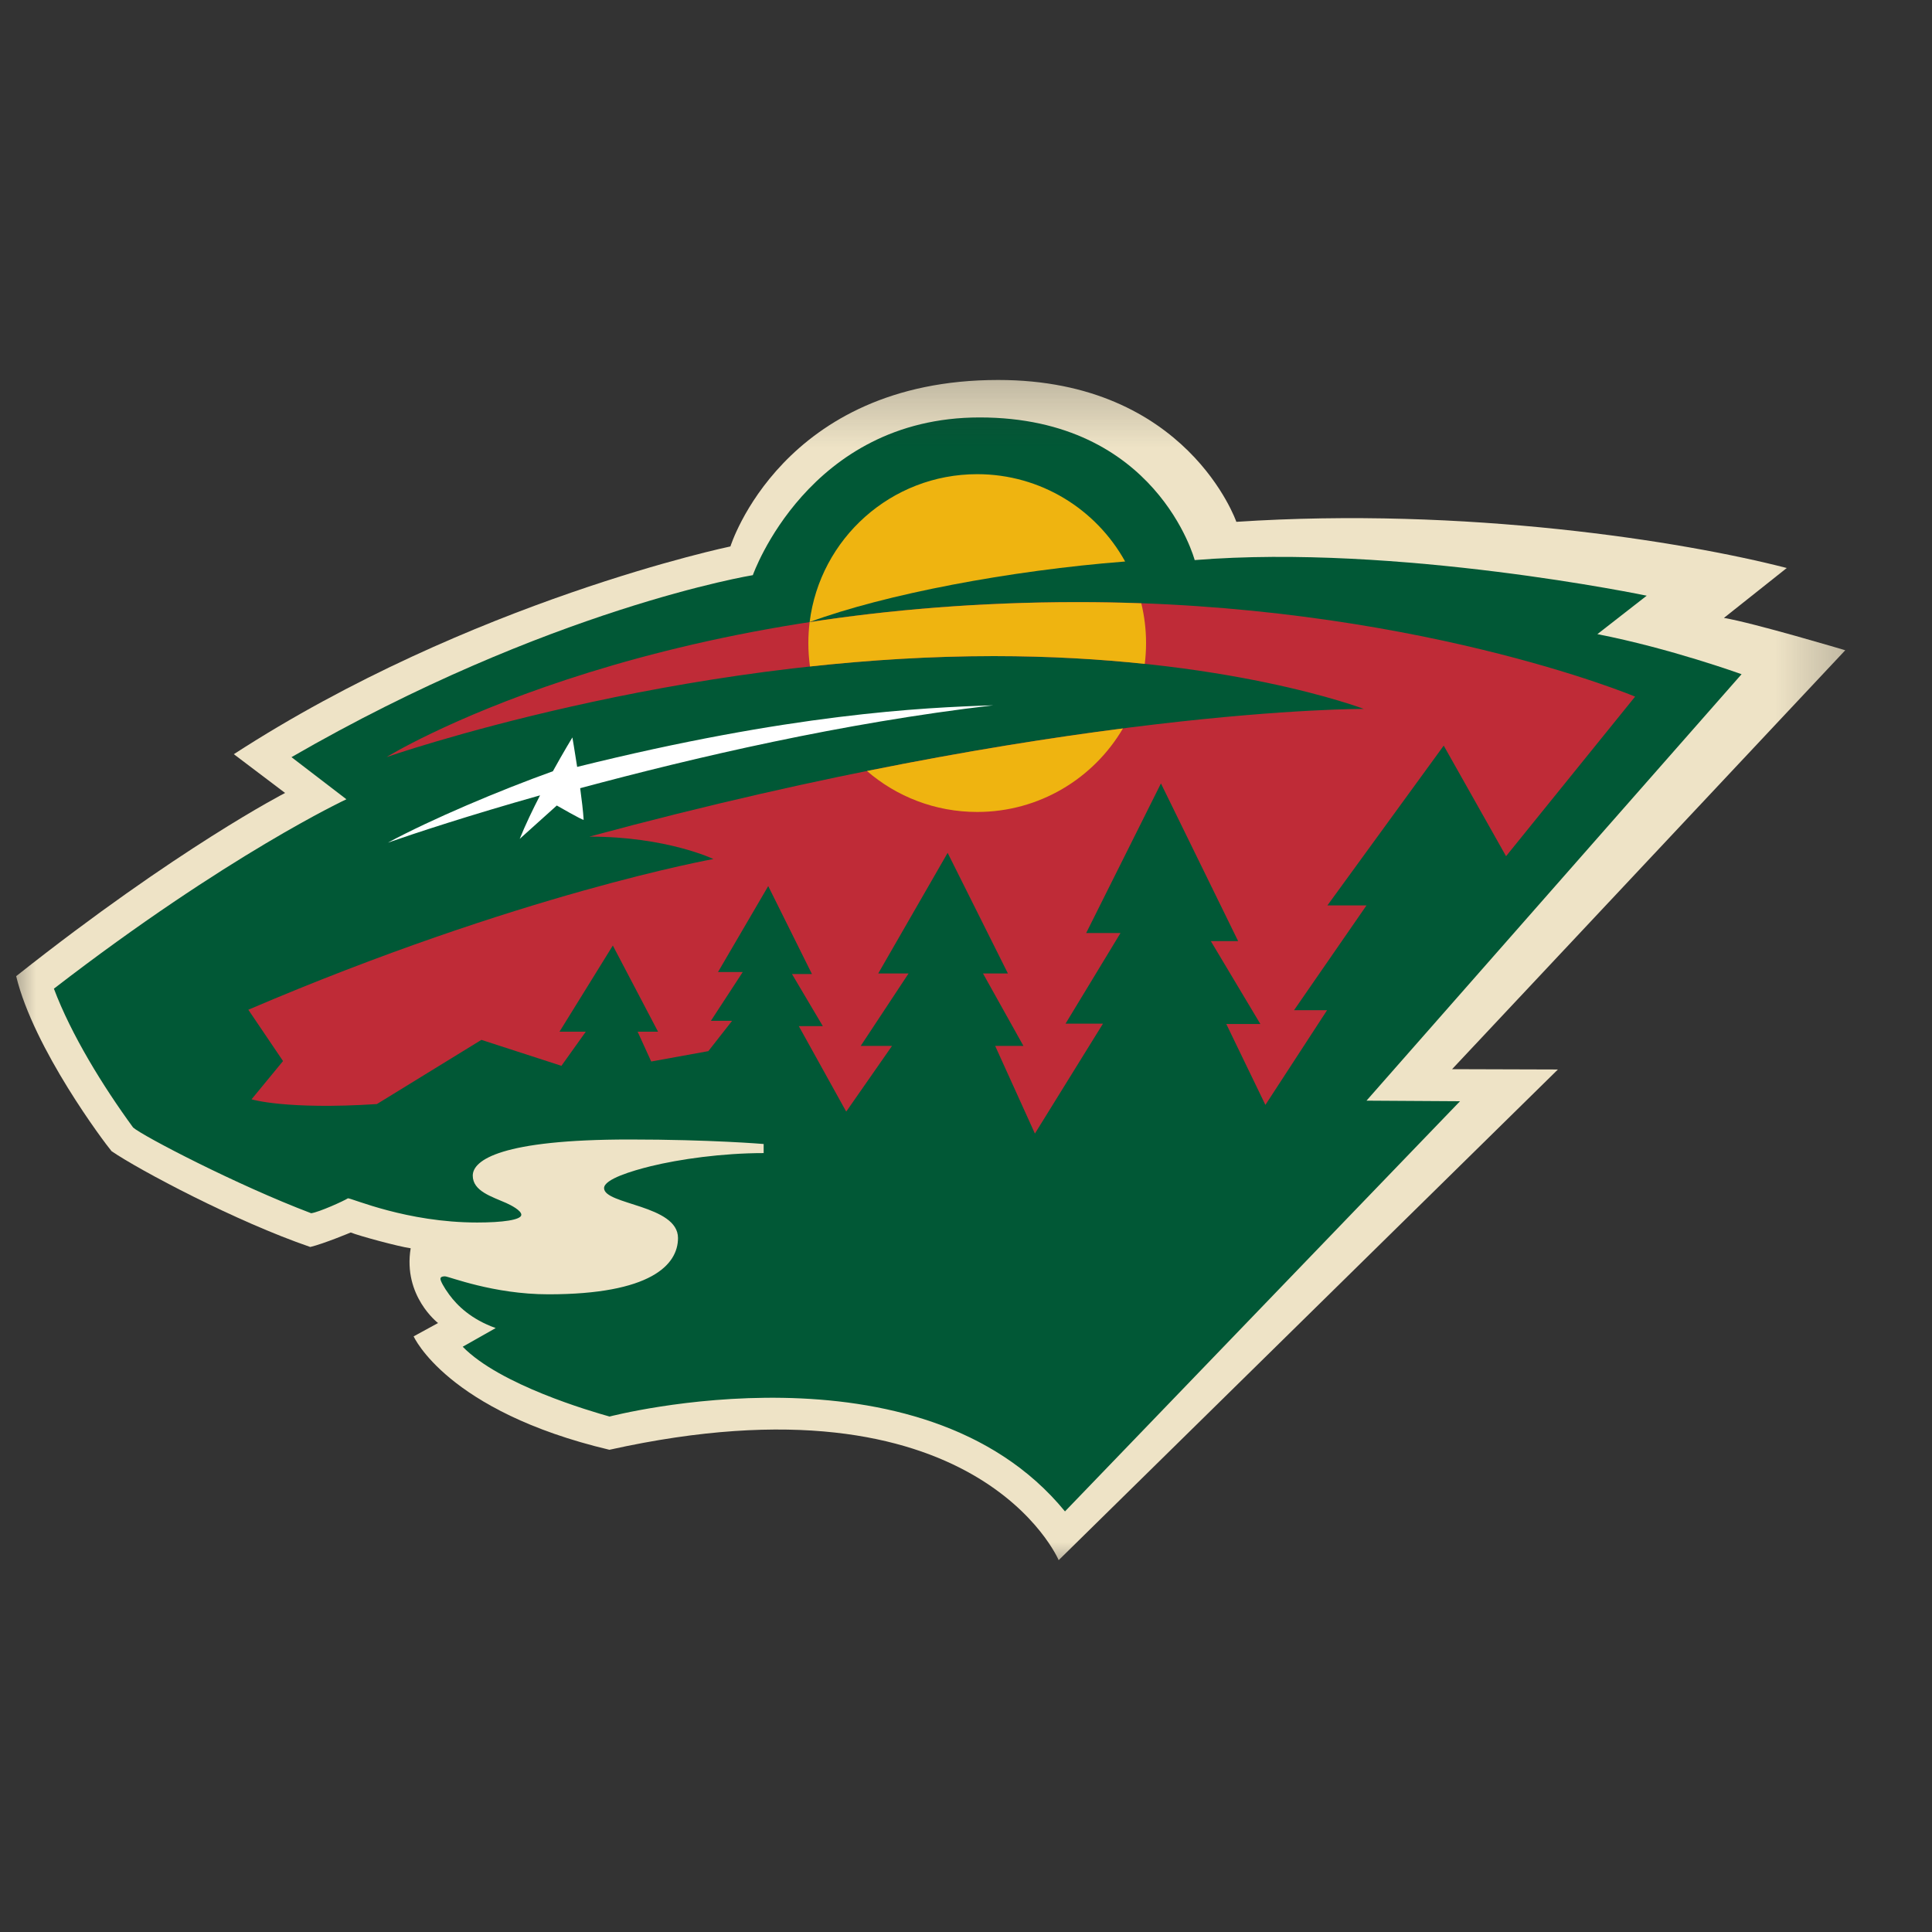 <?xml version="1.0" encoding="UTF-8" standalone="no"?>
<svg width="30px" height="30px" viewBox="0 0 30 30" version="1.1" xmlns="http://www.w3.org/2000/svg" xmlns:xlink="http://www.w3.org/1999/xlink">
    <rect x="0" y="0" width="30" height="30" fill="#333333" stroke="none"/>
    <!-- Generator: Sketch 40.3 (33839) - http://www.bohemiancoding.com/sketch -->
    <title>Artboard Copy</title>
    <desc>Created with Sketch.</desc>
    <defs>
        <polygon id="path-1" points="0 18.767 28.776 18.767 28.776 0 0 0"></polygon>
    </defs>
    <g id="Page-1" stroke="none" stroke-width="1" fill="none" fill-rule="evenodd">
        <g id="Artboard-Copy">
            <g id="wild" transform="translate(0, 4.839)">
                <g id="Page-1">
                    <g id="Artboard">
                        <g id="wild" transform="translate(0, 0.21)">
                            <g id="g2412" transform="translate(14.805, 9.821) scale(1, -1) translate(-14.805, -9.821) translate(0.047, 0.143)">
                                <g id="g2414" transform="translate(0.017, 0.101)">
                                    <g id="g2416-Clipped">
                                        <g>
                                            <mask id="mask-2" fill="white">
                                                <use xlink:href="#path-1"></use>
                                            </mask>
                                            <g id="path-1"></g>
                                            <g id="g2416" mask="url(#mask-2)">
                                                <g id="Group" transform="translate(0, 0.125)">
                                                    <g id="g2422" transform="translate(0.11, 0.096)" fill="#EEE3C6">
                                                        <path d="M16.265,0 L24.017,7.619 L22.374,7.624 L28.479,14.129 C28.479,14.129 27.058,14.553 26.595,14.631 L27.571,15.406 C25.948,15.824 22.589,16.358 19.024,16.123 C19.024,16.123 18.262,18.326 15.326,18.326 C11.971,18.326 11.168,15.741 11.168,15.741 C11.168,15.741 7.141,14.903 3.457,12.515 L4.253,11.913 C4.253,11.913 2.594,11.062 0.077,9.068 C0.35,7.94 1.448,6.481 1.559,6.35 C1.993,6.054 3.489,5.259 4.644,4.863 C4.856,4.914 5.272,5.088 5.272,5.088 C5.405,5.034 6.031,4.865 6.203,4.843 C6.08,4.101 6.628,3.682 6.628,3.682 L6.249,3.475 C6.249,3.475 6.764,2.313 9.289,1.714 C15.001,2.983 16.265,0 16.265,0" id="path2424"></path>
                                                    </g>
                                                    <g id="g2426" transform="translate(0.773, 0.838)" fill="#015836">
                                                        <path d="M0,8.132 C0.267,7.421 0.759,6.62 1.23,5.976 C1.375,5.847 2.841,5.082 3.995,4.645 C4.118,4.662 4.499,4.834 4.566,4.877 C4.632,4.877 5.479,4.501 6.573,4.501 C6.96,4.501 7.258,4.54 7.258,4.621 C7.258,4.688 7.097,4.771 7.023,4.804 C6.8,4.903 6.504,4.988 6.504,5.229 C6.504,5.47 6.944,5.79 8.938,5.79 C10.194,5.79 11.021,5.72 11.021,5.72 L11.021,5.579 C10.378,5.579 9.712,5.484 9.267,5.375 C8.984,5.305 8.543,5.175 8.543,5.035 C8.543,4.776 9.691,4.774 9.691,4.26 C9.691,3.842 9.264,3.386 7.679,3.386 C6.822,3.386 6.132,3.665 6.073,3.665 C6.014,3.665 6.002,3.645 6.002,3.626 C6.002,3.597 6.051,3.499 6.14,3.379 C6.264,3.211 6.479,2.998 6.86,2.862 L6.348,2.572 C6.928,1.978 8.336,1.57 8.628,1.488 C8.628,1.488 13.459,2.753 15.7,0.015 L21.834,6.384 L20.382,6.393 L26.206,13.015 C26.206,13.015 25.092,13.418 23.967,13.637 L24.733,14.234 C24.733,14.234 20.861,15.042 17.714,14.787 C17.714,14.787 17.125,17.002 14.375,17.002 C11.711,17.002 10.853,14.553 10.853,14.553 C10.853,14.553 7.69,14.038 3.689,11.727 L4.542,11.073 C4.542,11.073 2.703,10.217 0,8.132" id="path2428"></path>
                                                    </g>
                                                    <g id="g2430" transform="translate(3.717, 6.626)" fill="#BF2B37">
                                                        <path d="M0.125,0.626 C0.125,0.626 0.656,0.461 2.071,0.552 L3.694,1.549 L4.937,1.146 L5.315,1.676 L4.907,1.676 L5.735,3.014 L6.437,1.676 L6.12,1.676 L6.331,1.213 L7.218,1.374 L7.587,1.845 L7.258,1.845 L7.752,2.602 L7.368,2.602 L8.148,3.937 L8.827,2.571 L8.517,2.571 L8.996,1.762 L8.623,1.762 L9.359,0.435 L10.07,1.455 L9.584,1.455 L10.327,2.58 L9.856,2.58 L10.934,4.453 L11.87,2.58 L11.483,2.58 L12.111,1.455 L11.672,1.455 L12.289,0.094 L13.346,1.801 L12.765,1.801 L13.618,3.208 L13.085,3.208 L14.246,5.531 L15.445,3.082 L15.021,3.082 L15.79,1.795 L15.261,1.795 L15.868,0.539 L16.826,2.01 L16.313,2.01 L17.438,3.637 L16.831,3.637 L18.637,6.118 L19.605,4.401 L21.609,6.879 C21.609,6.879 18.113,8.347 12.954,8.347 C6.104,8.347 2.221,5.94 2.221,5.94 C2.221,5.94 6.716,7.508 11.653,7.508 C15.256,7.508 17.396,6.688 17.396,6.688 C17.396,6.688 12.785,6.71 5.371,4.705 C6.575,4.705 7.297,4.357 7.297,4.357 C7.297,4.357 4.288,3.82 0.075,2.017 L0.614,1.22 L0.125,0.626 L0.125,0.626 L0.125,0.626 Z" id="path2432"></path>
                                                    </g>
                                                    <g id="g2434" transform="translate(13.398, 11.599)" fill="#EFB410">
                                                        <path d="M0,0.751 C0.459,0.354 1.058,0.115 1.712,0.115 C2.677,0.115 3.52,0.636 3.975,1.412 C2.867,1.27 1.532,1.06 0,0.751" id="path2436"></path>
                                                    </g>
                                                    <g id="g2438" transform="translate(12.383, 13.911)" fill="#EFB410">
                                                        <path d="M0.125,0.751 C0.112,0.644 0.105,0.535 0.105,0.425 C0.105,0.301 0.114,0.18 0.13,0.062 C1.044,0.161 2.007,0.223 2.987,0.223 C3.856,0.223 4.64,0.175 5.329,0.102 C5.342,0.208 5.349,0.316 5.349,0.425 C5.349,0.638 5.323,0.845 5.275,1.043 C4.953,1.055 4.624,1.061 4.287,1.061 C2.746,1.061 1.355,0.939 0.125,0.751" id="path2440"></path>
                                                    </g>
                                                    <g id="g2442" transform="translate(12.402, 14.602)" fill="#EFB410">
                                                        <path d="M5.005,1.001 C4.558,1.809 3.697,2.357 2.708,2.357 C1.371,2.357 0.267,1.355 0.106,0.061 C1.273,0.492 3.215,0.862 5.005,1.001" id="path2444"></path>
                                                    </g>
                                                    <g id="g2446" transform="translate(5.85, 11.118)" fill="#FFFFFF">
                                                        <path d="M9.509,2.252 C8.398,2.217 6.357,2.118 3.05,1.296 C3.049,1.296 3.048,1.296 3.048,1.296 C3.009,1.552 2.974,1.753 2.974,1.753 C2.974,1.753 2.84,1.534 2.671,1.228 C1.834,0.927 0.796,0.488 0.108,0.119 C0.53,0.266 1.368,0.543 2.472,0.854 C2.358,0.633 2.244,0.396 2.156,0.178 L2.732,0.696 C2.732,0.696 3.129,0.467 3.149,0.474 C3.14,0.612 3.119,0.788 3.095,0.965 C4.874,1.443 7.161,1.978 9.509,2.252" id="path2448"></path>
                                                    </g>
                                                </g>
                                            </g>
                                        </g>
                                    </g>
                                </g>
                            </g>
                        </g>
                    </g>
                </g>
            </g>
        </g>
    </g>
</svg>